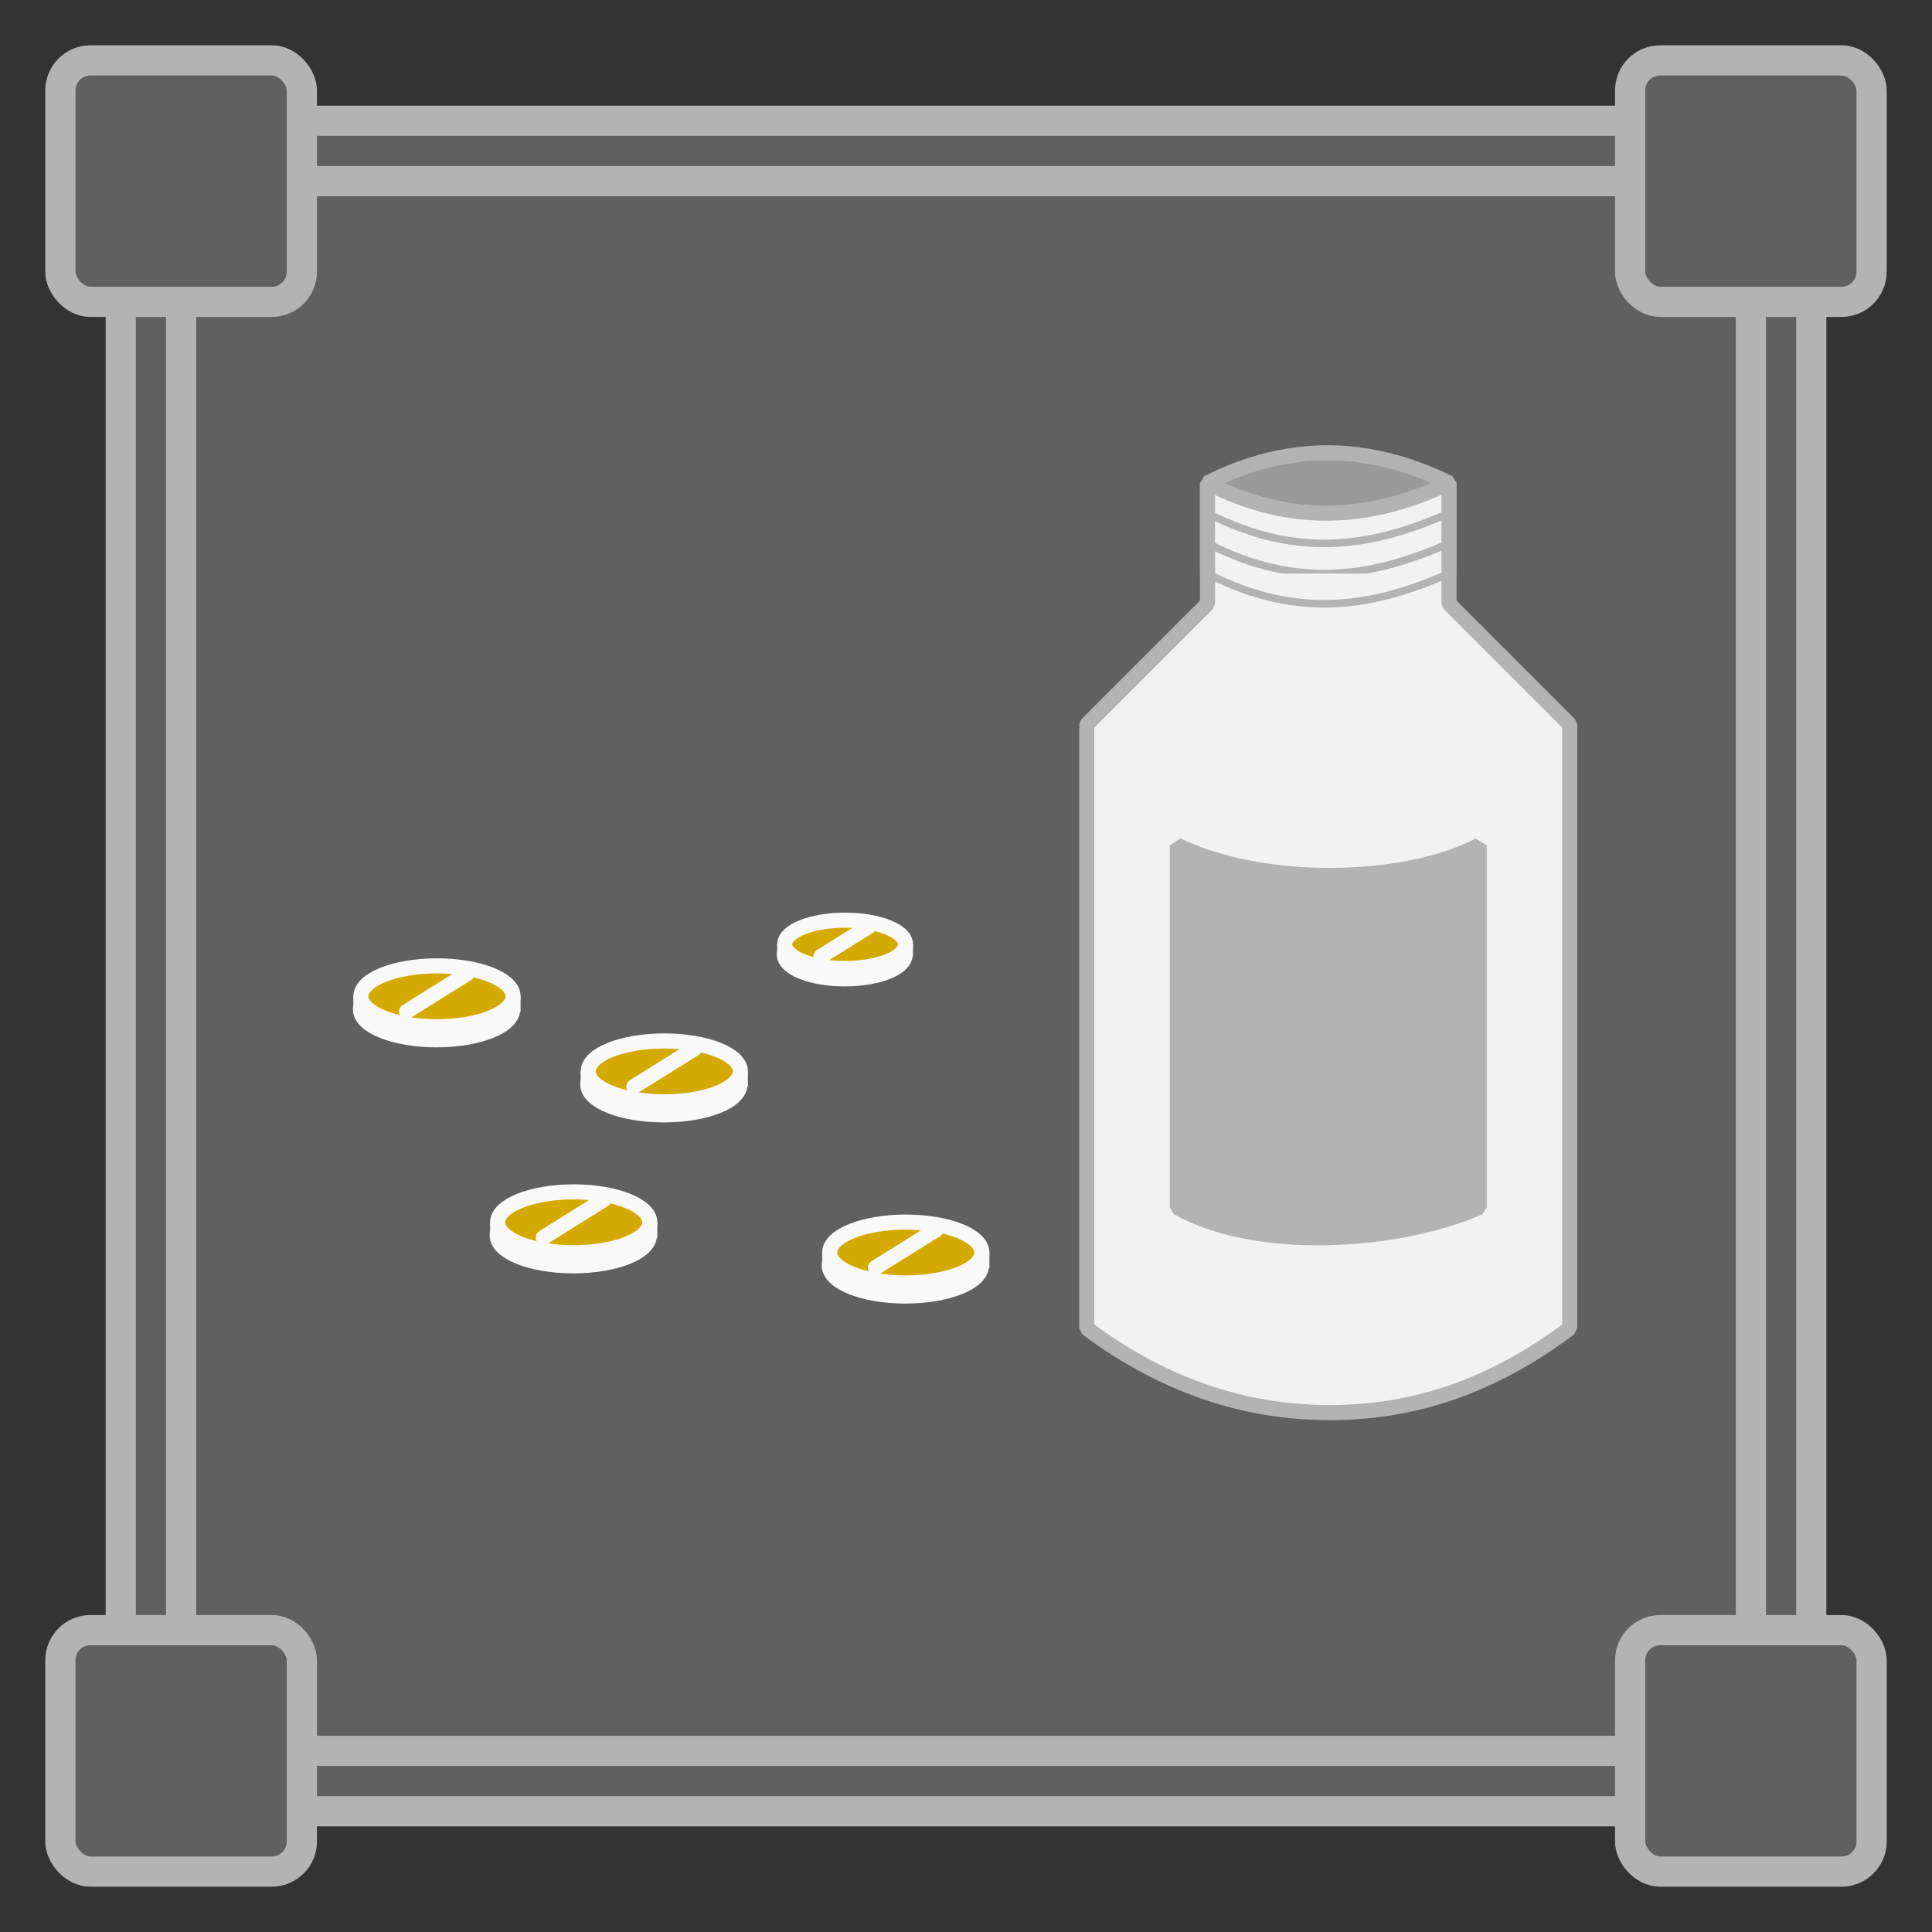 <?xml version="1.0" encoding="UTF-8" standalone="no"?>
<svg
   width="512"
   height="512"
   viewBox="0 0 135.467 135.467"
   version="1.1"
   id="svg8"
   sodipodi:docname="pharmaceuticals.svg"
   inkscape:version="1.1.2 (0a00cf5339, 2022-02-04)"
   xmlns:inkscape="http://www.inkscape.org/namespaces/inkscape"
   xmlns:sodipodi="http://sodipodi.sourceforge.net/DTD/sodipodi-0.dtd"
   xmlns="http://www.w3.org/2000/svg"
   xmlns:svg="http://www.w3.org/2000/svg"
   xmlns:rdf="http://www.w3.org/1999/02/22-rdf-syntax-ns#"
   xmlns:cc="http://creativecommons.org/ns#"
   xmlns:dc="http://purl.org/dc/elements/1.1/">
  <rect x="0" y="0" width="135.467" height="135.467" fill="#333333" stroke="none"/>
  <defs
     id="defs2">
    <marker
       style="overflow:visible;"
       id="Arrow1Mend"
       refX="0.0"
       refY="0.0"
       orient="auto"
       inkscape:stockid="Arrow1Mend"
       inkscape:isstock="true">
      <path
         transform="scale(0.4) rotate(180) translate(10,0)"
         style="fill-rule:evenodd;stroke:#ffffff;stroke-width:1pt;stroke-opacity:1;fill:#ffffff;fill-opacity:1"
         d="M 0.0,0.0 L 5.0,-5.0 L -12.5,0.0 L 5.0,5.0 L 0.0,0.0 z "
         id="path868" />
    </marker>
    <marker
       style="overflow:visible;"
       id="marker1227"
       refX="0.0"
       refY="0.0"
       orient="auto"
       inkscape:stockid="Arrow1Lend"
       inkscape:isstock="true">
      <path
         transform="scale(0.8) rotate(180) translate(12.5,0)"
         style="fill-rule:evenodd;stroke:#ffffff;stroke-width:1pt;stroke-opacity:1;fill:#ffffff;fill-opacity:1"
         d="M 0.0,0.0 L 5.0,-5.0 L -12.5,0.0 L 5.0,5.0 L 0.0,0.0 z "
         id="path1225" />
    </marker>
    <marker
       style="overflow:visible;"
       id="Arrow1Lend"
       refX="0.0"
       refY="0.0"
       orient="auto"
       inkscape:stockid="Arrow1Lend"
       inkscape:isstock="true">
      <path
         transform="scale(0.8) rotate(180) translate(12.5,0)"
         style="fill-rule:evenodd;stroke:#ffffff;stroke-width:1pt;stroke-opacity:1;fill:#ffffff;fill-opacity:1"
         d="M 0.0,0.0 L 5.0,-5.0 L -12.5,0.0 L 5.0,5.0 L 0.0,0.0 z "
         id="path862" />
    </marker>
  </defs>
  <sodipodi:namedview
     id="base"
     pagecolor="#ffffff"
     bordercolor="#666666"
     borderopacity="1.0"
     inkscape:pageopacity="0"
     inkscape:pageshadow="2"
     inkscape:zoom="0.98994949"
     inkscape:cx="208.5965"
     inkscape:cy="-6.0609153"
     inkscape:document-units="mm"
     inkscape:current-layer="layer1"
     inkscape:document-rotation="0"
     showgrid="true"
     inkscape:window-width="2560"
     inkscape:window-height="1349"
     inkscape:window-x="1200"
     inkscape:window-y="240"
     inkscape:window-maximized="1"
     inkscape:snap-grids="true"
     units="px"
     inkscape:pagecheckerboard="false">
    <inkscape:grid
       type="xygrid"
       id="grid876"
       empcolor="#000000"
       empopacity="0.396"
       color="#757575"
       opacity="0.286"
       empspacing="4"
       units="px"
       spacingx="2.117"
       spacingy="2.117" />
  </sodipodi:namedview>
  <g
     inkscape:groupmode="layer"
     id="layer2"
     inkscape:label="Background"
     sodipodi:insensitive="true">
    <rect
       style="opacity:0.997;fill:#606060;fill-opacity:1;stroke:#b3b3b3;stroke-width:2.117;stroke-miterlimit:4;stroke-dasharray:none;stroke-opacity:1;stop-color:#000000"
       id="rect957"
       width="118.533"
       height="118.533"
       x="8.467"
       y="8.467"
       rx="8.467"
       ry="8.467" />
    <rect
       style="opacity:0.997;fill:#606060;fill-opacity:1;stroke:#b3b3b3;stroke-width:2.117;stroke-miterlimit:4;stroke-dasharray:none;stroke-opacity:1;stop-color:#000000"
       id="rect1598"
       width="110.067"
       height="110.067"
       x="12.7"
       y="12.7"
       rx="2.117"
       ry="2.117" />
    <rect
       style="opacity:0.997;fill:#606060;fill-opacity:1;stroke:#b3b3b3;stroke-width:2.117;stroke-miterlimit:4;stroke-dasharray:none;stroke-opacity:1;stop-color:#000000"
       id="rect1295"
       width="16.933"
       height="16.933"
       x="4.233"
       y="4.233"
       rx="2.117"
       ry="2.117" />
    <rect
       style="opacity:0.997;fill:#606060;fill-opacity:1;stroke:#b3b3b3;stroke-width:2.117;stroke-miterlimit:4;stroke-dasharray:none;stroke-opacity:1;stop-color:#000000"
       id="rect1295-0"
       width="16.933"
       height="16.933"
       x="114.3"
       y="4.233"
       rx="2.117"
       ry="2.117" />
    <rect
       style="opacity:0.997;fill:#606060;fill-opacity:1;stroke:#b3b3b3;stroke-width:2.117;stroke-miterlimit:4;stroke-dasharray:none;stroke-opacity:1;stop-color:#000000"
       id="rect1295-6"
       width="16.933"
       height="16.933"
       x="4.233"
       y="114.3"
       rx="2.117"
       ry="2.117" />
    <rect
       style="opacity:0.997;fill:#606060;fill-opacity:1;stroke:#b3b3b3;stroke-width:2.117;stroke-miterlimit:4;stroke-dasharray:none;stroke-opacity:1;stop-color:#000000"
       id="rect1295-2"
       width="16.933"
       height="16.933"
       x="114.3"
       y="114.3"
       rx="2.117"
       ry="2.117" />
  </g>
  <g
     inkscape:label="Icon"
     inkscape:groupmode="layer"
     id="layer1">
    <g
       id="g2784"
       transform="matrix(0.252,0,0,0.252,18.905,50.655)"
       style="stroke-width:3.966;fill:#d4aa00">
      <rect
         style="opacity:0.997;fill:#d4aa00;stroke:#f9f9f9;stroke-width:4.197;stroke-linejoin:bevel;stroke-opacity:1;stop-color:#000000"
         id="rect1106"
         width="42.333"
         height="4.233"
         x="25.4"
         y="76.2"
         rx="33.579"
         ry="2.5849067e-06" />
      <ellipse
         style="opacity:0.997;fill:#d4aa00;stroke:#f9f9f9;stroke-width:4.197;stroke-opacity:1;stop-color:#000000"
         id="path970-6"
         cx="46.446"
         cy="79.841"
         rx="21.167"
         ry="8.467" />
      <ellipse
         style="opacity:0.997;fill:#d4aa00;stroke:#f9f9f9;stroke-width:4.197;stroke-opacity:1;stop-color:#000000"
         id="path970"
         cx="46.567"
         cy="76.2"
         rx="21.167"
         ry="8.467" />
      <path
         style="opacity:0.997;fill:#d4aa00;stroke:#f9f9f9;stroke-width:4.197;stroke-linecap:round;stroke-linejoin:bevel;stroke-opacity:1;stop-color:#000000"
         d="M 38.1,80.433 55.033,69.85"
         id="path1163"
         sodipodi:nodetypes="cc" />
    </g>
    <g
       id="g2784-0"
       transform="matrix(0.252,0,0,0.252,28.493,66.503)"
       style="stroke-width:3.966;fill:#d4aa00">
      <rect
         style="opacity:0.997;fill:#d4aa00;stroke:#f9f9f9;stroke-width:4.197;stroke-linejoin:bevel;stroke-opacity:1;stop-color:#000000"
         id="rect1106-8"
         width="42.333"
         height="4.233"
         x="25.4"
         y="76.2"
         rx="33.579"
         ry="2.5849067e-06" />
      <ellipse
         style="opacity:0.997;fill:#d4aa00;stroke:#f9f9f9;stroke-width:4.197;stroke-opacity:1;stop-color:#000000"
         id="path970-6-1"
         cx="46.446"
         cy="79.841"
         rx="21.167"
         ry="8.467" />
      <ellipse
         style="opacity:0.997;fill:#d4aa00;stroke:#f9f9f9;stroke-width:4.197;stroke-opacity:1;stop-color:#000000"
         id="path970-3"
         cx="46.567"
         cy="76.2"
         rx="21.167"
         ry="8.467" />
      <path
         style="opacity:0.997;fill:#d4aa00;stroke:#f9f9f9;stroke-width:4.197;stroke-linecap:round;stroke-linejoin:bevel;stroke-opacity:1;stop-color:#000000"
         d="M 38.1,80.433 55.033,69.85"
         id="path1163-1"
         sodipodi:nodetypes="cc" />
    </g>
    <g
       id="g2784-1"
       transform="matrix(0.252,0,0,0.252,34.843,55.92)"
       style="stroke-width:3.966;fill:#d4aa00">
      <rect
         style="opacity:0.997;fill:#d4aa00;stroke:#f9f9f9;stroke-width:4.197;stroke-linejoin:bevel;stroke-opacity:1;stop-color:#000000"
         id="rect1106-0"
         width="42.333"
         height="4.233"
         x="25.4"
         y="76.2"
         rx="33.579"
         ry="2.5849067e-06" />
      <ellipse
         style="opacity:0.997;fill:#d4aa00;stroke:#f9f9f9;stroke-width:4.197;stroke-opacity:1;stop-color:#000000"
         id="path970-6-3"
         cx="46.446"
         cy="79.841"
         rx="21.167"
         ry="8.467" />
      <ellipse
         style="opacity:0.997;fill:#d4aa00;stroke:#f9f9f9;stroke-width:4.197;stroke-opacity:1;stop-color:#000000"
         id="path970-4"
         cx="46.567"
         cy="76.2"
         rx="21.167"
         ry="8.467" />
      <path
         style="opacity:0.997;fill:#d4aa00;stroke:#f9f9f9;stroke-width:4.197;stroke-linecap:round;stroke-linejoin:bevel;stroke-opacity:1;stop-color:#000000"
         d="M 38.1,80.433 55.033,69.85"
         id="path1163-0"
         sodipodi:nodetypes="cc" />
    </g>
    <g
       id="g2784-3"
       transform="matrix(0.252,0,0,0.252,51.777,68.62)"
       style="stroke-width:3.966;fill:#d4aa00">
      <rect
         style="opacity:0.997;fill:#d4aa00;stroke:#f9f9f9;stroke-width:4.197;stroke-linejoin:bevel;stroke-opacity:1;stop-color:#000000"
         id="rect1106-9"
         width="42.333"
         height="4.233"
         x="25.4"
         y="76.2"
         rx="33.579"
         ry="2.5849067e-06" />
      <ellipse
         style="opacity:0.997;fill:#d4aa00;stroke:#f9f9f9;stroke-width:4.197;stroke-opacity:1;stop-color:#000000"
         id="path970-6-19"
         cx="46.446"
         cy="79.841"
         rx="21.167"
         ry="8.467" />
      <ellipse
         style="opacity:0.997;fill:#d4aa00;stroke:#f9f9f9;stroke-width:4.197;stroke-opacity:1;stop-color:#000000"
         id="path970-69"
         cx="46.567"
         cy="76.2"
         rx="21.167"
         ry="8.467" />
      <path
         style="opacity:0.997;fill:#d4aa00;stroke:#f9f9f9;stroke-width:4.197;stroke-linecap:round;stroke-linejoin:bevel;stroke-opacity:1;stop-color:#000000"
         d="M 38.1,80.433 55.033,69.85"
         id="path1163-3"
         sodipodi:nodetypes="cc" />
    </g>
    <g
       id="g2784-38"
       transform="matrix(0.2,0,0,0.2,49.943,50.974)"
       style="stroke-width:4.996;fill:#d4aa00">
      <rect
         style="opacity:0.997;fill:#d4aa00;stroke:#f9f9f9;stroke-width:5.288;stroke-linejoin:bevel;stroke-opacity:1;stop-color:#000000"
         id="rect1106-05"
         width="42.333"
         height="4.233"
         x="25.4"
         y="76.2"
         rx="42.302"
         ry="3.2563669e-06" />
      <ellipse
         style="opacity:0.997;fill:#d4aa00;stroke:#f9f9f9;stroke-width:5.288;stroke-opacity:1;stop-color:#000000"
         id="path970-6-6"
         cx="46.446"
         cy="79.841"
         rx="21.167"
         ry="8.467" />
      <ellipse
         style="opacity:0.997;fill:#d4aa00;stroke:#f9f9f9;stroke-width:5.288;stroke-opacity:1;stop-color:#000000"
         id="path970-64"
         cx="46.567"
         cy="76.2"
         rx="21.167"
         ry="8.467" />
      <path
         style="opacity:0.997;fill:#d4aa00;stroke:#f9f9f9;stroke-width:5.288;stroke-linecap:round;stroke-linejoin:bevel;stroke-opacity:1;stop-color:#000000"
         d="M 38.1,80.433 55.033,69.85"
         id="path1163-00"
         sodipodi:nodetypes="cc" />
    </g>
    <path
       style="opacity:0.997;fill:#999999;stroke:#b3b3b3;stroke-width:1.058;stroke-linecap:round;stroke-linejoin:bevel;stroke-opacity:1;stop-color:#000000"
       d="m 84.667,40.217 v -6.35 c 5.745,-2.906 11.384,-2.738 16.933,0 v 6.35"
       id="path2397"
       sodipodi:nodetypes="cccc" />
    <path
       style="opacity:0.997;fill:#f2f2f2;stroke:#b3b3b3;stroke-width:1.058;stroke-linecap:round;stroke-linejoin:bevel;stroke-opacity:1;stop-color:#000000"
       d="m 76.2,93.133 c 5.72,4.271 11.558,5.974 17.312,5.913 5.537,-0.059 10.987,-1.719 16.555,-5.913 V 50.8 L 101.6,42.333 v -8.467 c -5.394,2.59 -10.994,3.047 -16.933,0 v 8.467 l -8.467,8.467 z"
       id="path1415"
       sodipodi:nodetypes="cscccccccc" />
    <path
       style="opacity:0.997;fill:#b3b3b3;stroke:#b3b3b3;stroke-width:1.058;stroke-linecap:round;stroke-linejoin:bevel;stroke-opacity:1;stop-color:#000000"
       d="m 82.55,59.267 v 25.4 c 5.516,3.12 15.364,2.53 21.167,0 V 59.267 c -5.3,2.743 -15.129,2.901 -21.167,0 z"
       id="path1583"
       sodipodi:nodetypes="ccccc" />
    <path
       style="opacity:0.997;fill:#f2f2f2;stroke:#b3b3b3;stroke-width:0.529;stroke-linecap:round;stroke-linejoin:bevel;stroke-miterlimit:4;stroke-dasharray:none;stroke-opacity:1;stop-color:#000000"
       d="m 84.667,38.1 c 6.521,3.367 11.869,2.227 16.933,0"
       id="path2489"
       sodipodi:nodetypes="cc" />
    <path
       style="opacity:0.997;fill:#f2f2f2;stroke:#b3b3b3;stroke-width:0.529;stroke-linecap:round;stroke-linejoin:bevel;stroke-miterlimit:4;stroke-dasharray:none;stroke-opacity:1;stop-color:#000000"
       d="m 84.667,40.217 c 6.521,3.367 11.869,2.227 16.933,0"
       id="path2489-2"
       sodipodi:nodetypes="cc" />
    <path
       style="opacity:0.997;fill:none;stroke:#b3b3b3;stroke-width:0.529;stroke-linecap:round;stroke-linejoin:bevel;stroke-miterlimit:4;stroke-dasharray:none;stroke-opacity:1;stop-color:#000000"
       d="m 84.667,35.983 c 6.521,3.367 11.869,2.227 16.933,0"
       id="path2489-9"
       sodipodi:nodetypes="cc" />
  </g>
</svg>

